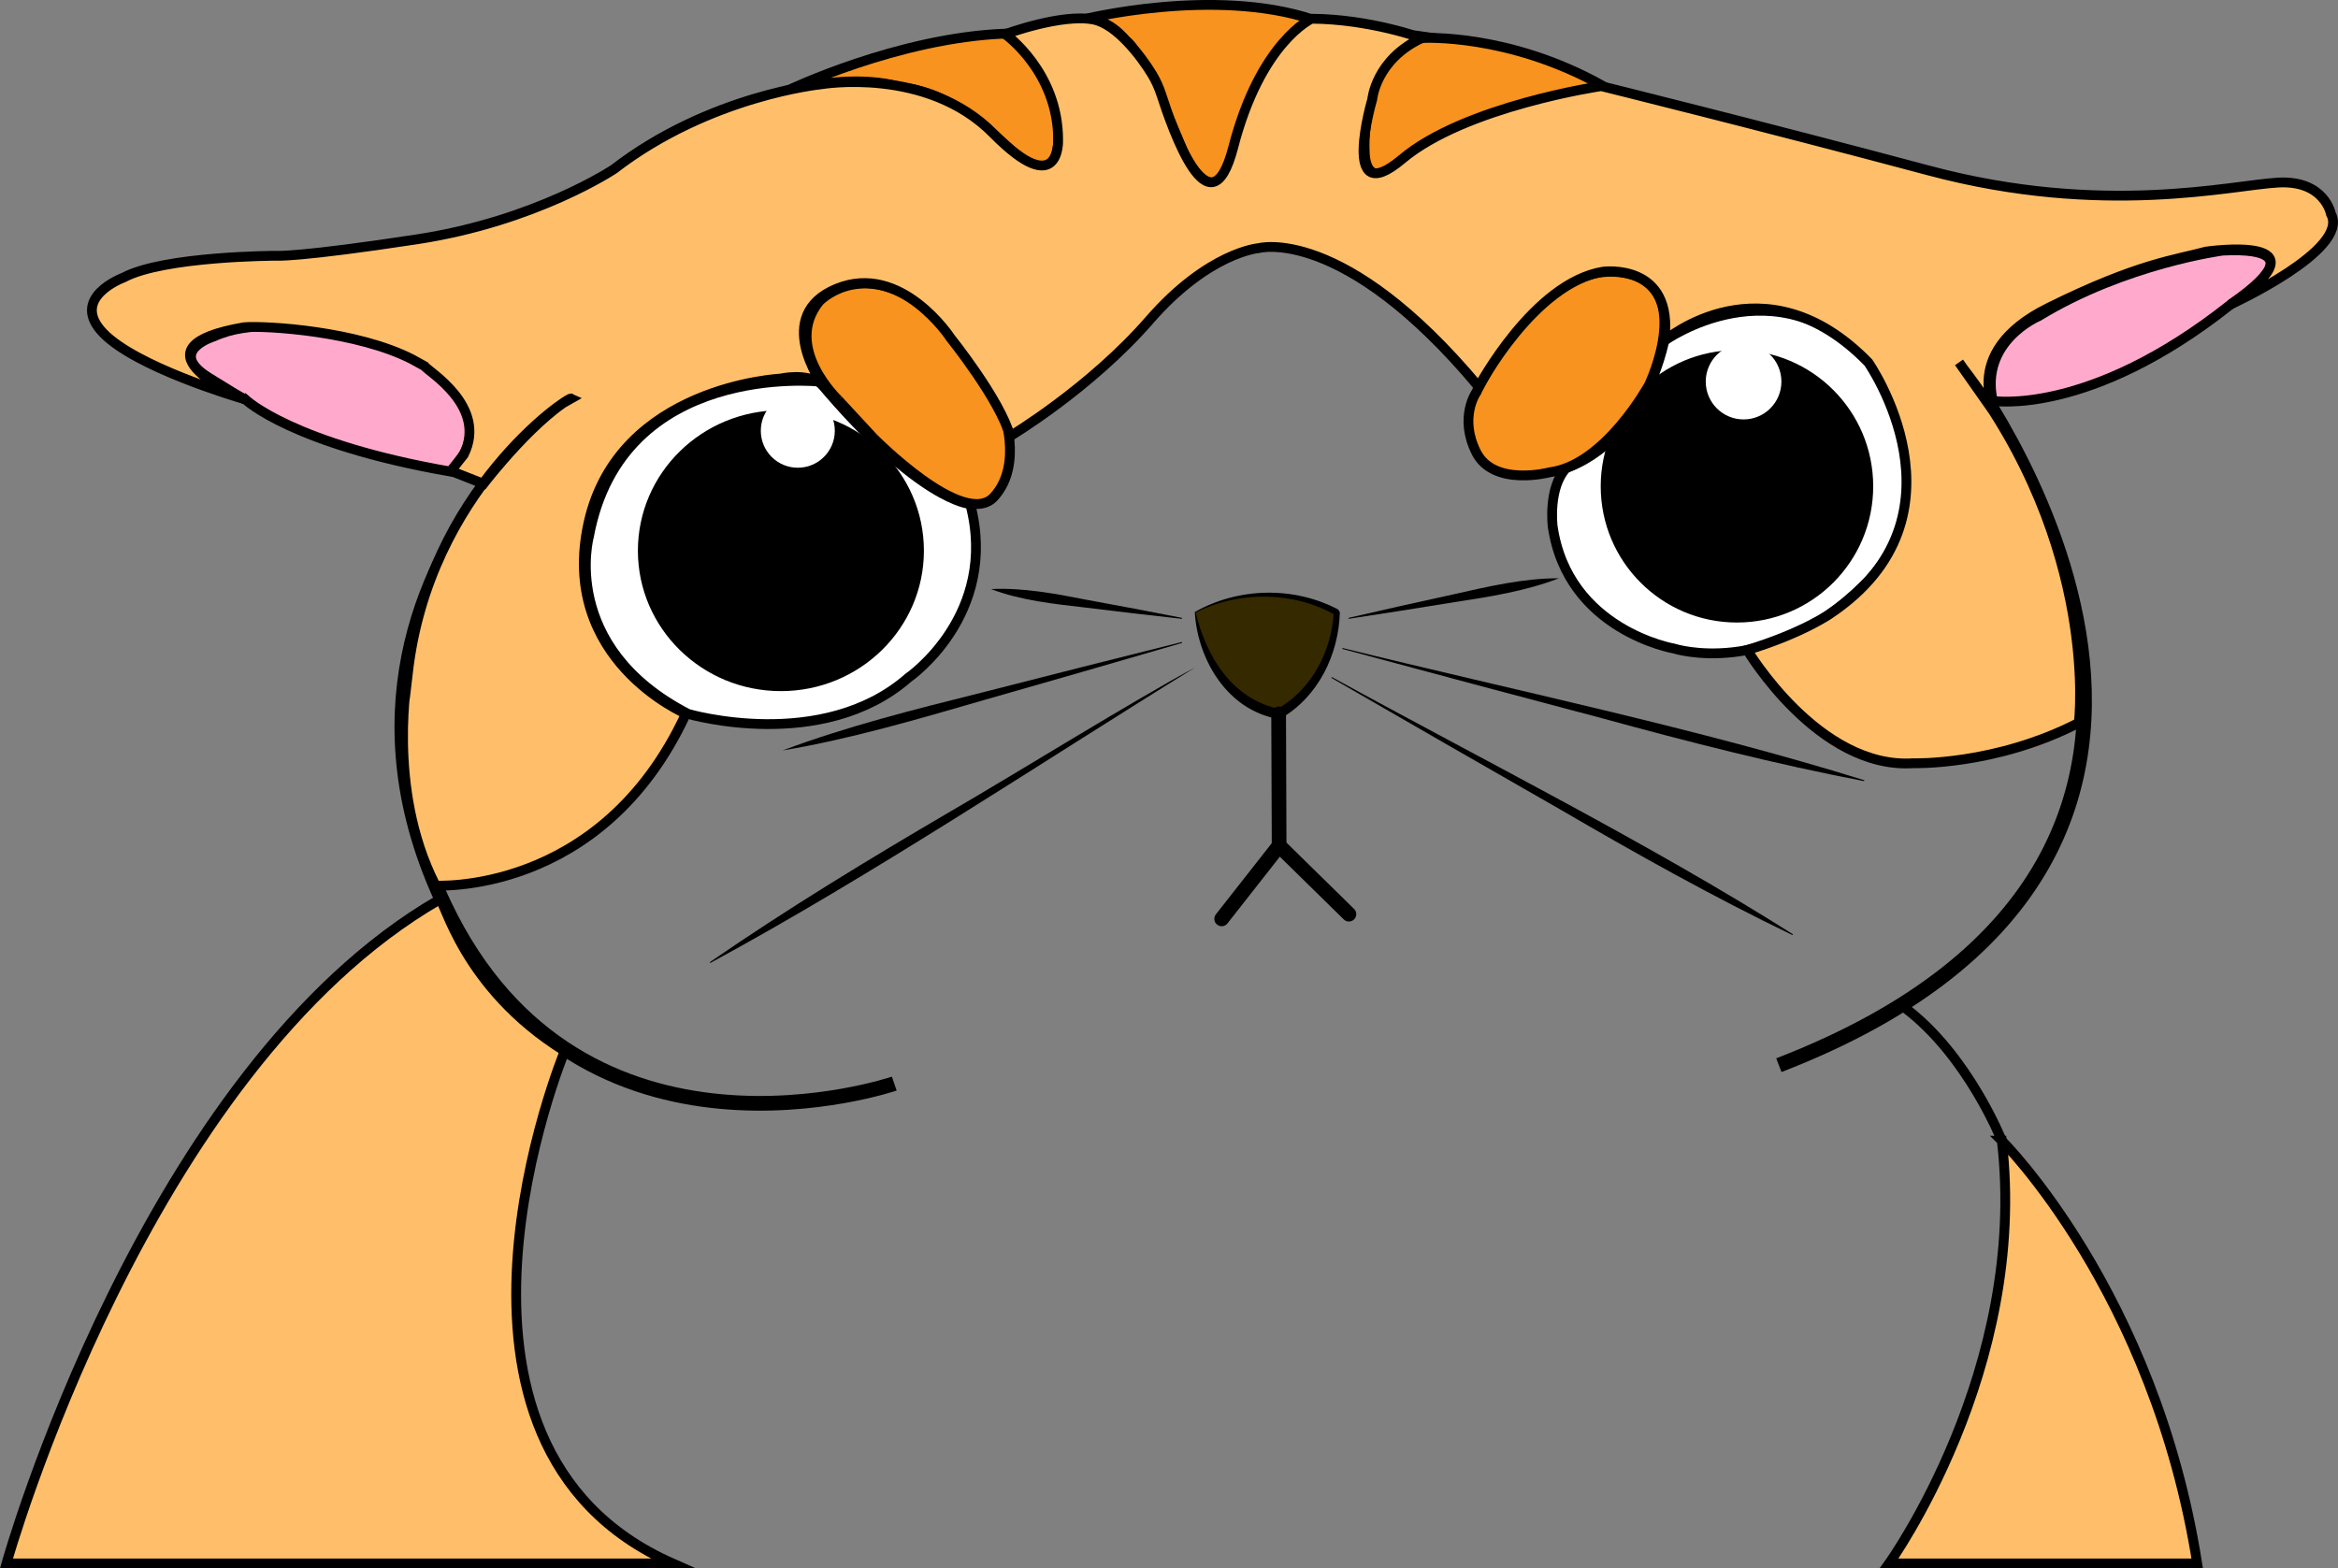 <?xml version="1.0" encoding="UTF-8"?>
<svg id="Layer_1" data-name="Layer 1" xmlns="http://www.w3.org/2000/svg" width="477.06" height="320.08" viewBox="0 0 477.06 320.08">
  <rect x="0" y="0" width="477.06" height="320.08" fill="#808080" stroke="none"/>
  <path d="M167.18,77.88s-40.39-4.3-47.01,31.62c0,0-6.2,22.57,20.24,36.2,0,0,27.35,8.01,44.94-7.39,0,0,18.58-12.77,12.62-35.44,0,0-10.26-.49-30.79-24.98Z" style="fill: #fff; stroke: #000; stroke-miterlimit: 10; stroke-width: 2px;"/>
  <path d="M339.61,69.55s22.91-16.52,42.23,4.68c0,0,17.94,26-1.51,45.21s-38.77,12.92-38.77,12.92c0,0-21.67-3.72-24.74-24.92,0,0-1-7.91,2.8-11.96,0,0,14.99-4.23,19.99-25.94Z" style="fill: #fff; stroke: #000; stroke-miterlimit: 10; stroke-width: 2px;"/>
  <circle cx="354.42" cy="99.25" r="27.3" style="stroke: #000; stroke-miterlimit: 10;"/>
  <ellipse cx="159.34" cy="112.39" rx="28.68" ry="28.16" style="stroke: #000; stroke-miterlimit: 10;"/>
  <circle cx="162.79" cy="87.91" r="7.55" style="fill: #fff;"/>
  <circle cx="355.77" cy="77.88" r="7.72" style="fill: #fff;"/>
  <g>
    <path d="M243.88,124.95s13.8-8.16,28.88,0c0,0,0,14.04-11.87,20.74,0,0-14-1.7-17.01-20.74Z" style="fill: #352900;"/>
    <path d="M243.79,124.91c8.87-5.05,20.24-5.3,29.27-.51,0,0,.33.56.33.56-.22,8.58-4.42,17.26-12,21.63,0,0-.62.12-.62.12-10.28-1.77-16.41-12.03-16.98-21.8h0ZM243.97,125c2.19,9.02,7.39,17.63,17.05,19.69,0,0-.62.12-.62.12,7.16-3.88,11.32-11.87,11.74-19.85,0,0,.33.56.33.56-8.64-4.89-19.66-4.95-28.49-.51h0Z"/>
  </g>
  <g>
    <line x1="275.24" y1="126.19" x2="318.02" y2="118.03" style="fill: #352900;"/>
    <path d="M275.22,126.09c5.29-1.24,15.95-3.63,21.26-4.77,7.08-1.6,14.42-3.33,21.62-3.3-6.78,2.62-14.13,3.77-21.32,4.87-5.35.89-16.15,2.59-21.52,3.39-.12.02-.16-.17-.04-.2h0Z"/>
  </g>
  <g>
    <line x1="274" y1="132.37" x2="380.33" y2="159.32" style="fill: #352900;"/>
    <path d="M274.03,132.27c34.53,8.53,72.47,16.39,106.32,26.95.11.03.07.22-.05.19-17.98-3.45-35.69-7.97-53.33-12.8-13.21-3.48-39.81-10.58-52.99-14.15-.12-.03-.08-.23.05-.19h0Z"/>
  </g>
  <g>
    <line x1="271.78" y1="138.31" x2="365.74" y2="190.73" style="fill: #352900;"/>
    <path d="M271.83,138.22c30.57,16.81,64.56,33.82,93.96,52.42.1.06.01.23-.1.17-16.18-7.8-31.82-16.56-47.32-25.6-11.64-6.64-35.05-20.1-46.64-26.82-.11-.06-.01-.24.1-.17h0Z"/>
  </g>
  <g>
    <line x1="241.12" y1="126.19" x2="202.3" y2="120.26" style="fill: #352900;"/>
    <path d="M241.1,126.29c-4.87-.52-14.66-1.66-19.52-2.28-6.5-.75-13.3-1.46-19.37-3.79,6.56-.31,13.16.94,19.61,2.21,4.82.87,14.51,2.7,19.3,3.66.12.02.1.22-.03.2h0Z"/>
  </g>
  <g>
    <line x1="241.12" y1="131.14" x2="159.77" y2="153.14" style="fill: #352900;"/>
    <path d="M241.14,131.23c-10.09,2.96-30.38,8.81-40.49,11.68-13.45,3.9-27.25,7.95-40.97,10.25,13.07-4.91,26.96-8.39,40.56-11.79,10.16-2.62,30.67-7.8,40.86-10.33.12-.03.18.16.05.19h0Z"/>
  </g>
  <g>
    <line x1="243.88" y1="136.08" x2="144.93" y2="196.41" style="fill: #352900;"/>
    <path d="M243.94,136.17c-31.97,19.75-66.01,42.49-98.95,60.33-.1.06-.21-.11-.1-.17,15.93-10.97,32.43-21,49.11-30.76,12.32-7.13,37.92-23,49.95-29.4h0Z"/>
  </g>
  <polyline points="249.28 187.53 261 172.6 275.24 186.57" style="fill: none; stroke: #000; stroke-linecap: round; stroke-linejoin: bevel; stroke-width: 3px;"/>
  <line x1="260.9" y1="145.7" x2="261" y2="172.6" style="fill: #352900; stroke: #000; stroke-linecap: round; stroke-linejoin: bevel; stroke-width: 3px;"/>
  <path d="M182.47,221.15s-63.97,21.87-91.74-36.37c-18.36-38.5-3.89-68.62,8.03-84.62,6.11-8.2,17.48-17.27,17.48-17.27" style="fill: none; stroke: #000; stroke-miterlimit: 10; stroke-width: 3px;"/>
  <path d="M400.17,74.01s76.49,99.48-37.2,143.38" style="fill: none; stroke: #000; stroke-miterlimit: 10; stroke-width: 3px;"/>
  <path d="M50.14,81.58s9.46,9.06,41.87,14.68c0,0,10.44-10.44-.89-19.11s-30.83-10.15-30.83-10.15c0,0-9.36-1.67-16.65,1.67,0,0-9.73,2.99-1.08,8.37s7.59,4.53,7.59,4.53Z" style="fill: #ffaacd; stroke: #000; stroke-miterlimit: 10; stroke-width: 2px;"/>
  <path d="M406.62,81.81s19.62,3.25,48.47-19.62c0,0,19.49-12.08-1.56-11.04,0,0-19.88,2.6-37.55,13.38,0,0-12.08,5.07-9.36,17.28Z" style="fill: #ffaacd; stroke: #000; stroke-miterlimit: 10; stroke-width: 2px;"/>
  <path d="M171.05,81.64s-11.43-10.74-3.89-20.12c0,0,7.69-8.23,19.96,0,0,0,9.64,7.77,17.41,21.83,0,0,4.46,11.32-1.71,18.06s-24.69-12.12-24.69-12.12l-7.09-7.66Z" style="fill: #f7931e; stroke: #000; stroke-miterlimit: 10; stroke-width: 2px;"/>
  <path d="M301.22,80.08s12.57-26.23,29.01-24.54c16.44,1.69,6.28,22.96,6.28,22.96,0,0-8.94,16.44-20.3,17.89,0,0-11.41,3.04-14.99-4.08-3.58-7.13,0-12.22,0-12.22Z" style="fill: #f7931e; stroke: #000; stroke-miterlimit: 10; stroke-width: 2px;"/>
  <path d="M160.9,18.39s22.35-10.71,44.24-11.53c0,0,10.48,6.99,10.83,19.79.35,12.81-8.08,5.19-8.08,5.19-3.12-1.93-12.03-13.01-24.29-14.04,0,0-7.57-3.03-22.7.58Z" style="fill: #f7931e; stroke: #000; stroke-miterlimit: 10; stroke-width: 2px;"/>
  <path d="M220.92,3.98s26.77-6.71,46.94,0c0,0-9.85,3.42-16.32,27.7,0,0-2.79,12.57-9.82,0,0,0-8.37-21.11-12.03-23.43,0,0-3.54-4.88-8.79-4.27Z" style="fill: #f7931e; stroke: #000; stroke-miterlimit: 10; stroke-width: 2px;"/>
  <path d="M290.27,7.76s17.5-1.06,36.86,9.81c0,0-24.13,3.93-36.86,12.24l-5.53,4.1s-5.87,4.87-6.27-2.69c-.4-7.56,2.52-15.25,2.52-15.25,0,0,2.92-7.56,9.28-8.22Z" style="fill: #f7931e; stroke: #000; stroke-miterlimit: 10; stroke-width: 2px;"/>
  <path d="M1.32,319.08s28.14-100.77,88.4-135.51c.93-.27,4.58,17.92,25.51,30.94,0,0-33.23,80.19,22.02,104.57H1.32Z" style="fill: #ffbf6a; stroke: #000; stroke-miterlimit: 10; stroke-width: 2px;"/>
  <path d="M408.46,232.8s31.12,30.83,39.87,86.28h-62.87s28.51-39.63,23-86.28Z" style="fill: #ffbf6a; stroke: #000; stroke-miterlimit: 10; stroke-width: 2px;"/>
  <path d="M88.48,180.73s34.18,2.36,51.49-35.06c0,0-26.09-11.07-19.89-38.96s39.25-29.45,39.25-29.45c0,0,5.44-1.29,8.54,1.29,0,0-10.33-14.21,2.84-19.63,13.17-5.42,23.26,10.07,23.26,10.07,0,0,10.16,12.66,12.13,20.04,0,0,16.27-9.71,28.41-23.66,12.14-13.95,22.33-14.73,22.33-14.73,0,0,17.25-4.77,44.89,28.29,0,0,11.26-21.21,25.39-23.49,0,0,14.55-1.92,12.49,14.1,0,0,20.3-17.45,41.61,4.43,0,0,21.91,31.36-7.79,51.29,0,0-5.67,3.99-16.92,7.4,0,0,14.51,24.4,33.88,23.11,0,0,16.74.53,33.78-8.26,0,0,4.49-35.86-23.6-72.35l-.84-1.2,7.94,11.3s-8.54-13.07,10.24-22.4c18.38-9.13,25.96-9.8,32.25-11.52,0,0,26.05-3.77,4.93,10.82,0,0,24.5-11.2,20.53-18.5,0,0-1.28-6.91-10.75-6.4s-35.64,7.05-71.16-2.42c-35.51-9.48-66.99-17.26-66.99-17.26,0,0-27.76,4.06-40.63,14.89-12.86,10.83-6.09-12.19-6.09-12.19,0,0,.68-8.12,10.15-12.52-.17-.01-10.43-3.84-22.51-3.94,0,0-10.42,4.65-16,26.24-4.77,18.44-12.43-3.84-14.67-10.72-.48-1.48-1.12-2.9-1.93-4.23-2.19-3.6-7.17-10.17-11.87-11.11-6.51-1.3-18.05,2.98-18.05,2.98,0,0,10.79,7.63,10.79,21.58.02,0,.47,12.58-13.21-1.3-13.57-13.78-35.17-10.05-35.17-10.05,0,0-22.7,2.23-42.24,17.3,0,0-15.82,10.61-40.19,14.33s-28.7,3.36-28.7,3.36c0,0-23,.04-31.21,4.46,0,0-11.16,4.09-4.09,11.35,6.65,6.83,26.48,12.79,28.81,13.47.02,0,.03-.02.01-.02-2.39-1.03-23.83-10.64-.06-14.68,4.78-.33,23.07.82,34.24,6.55l2.52,1.39c.63,1.03,12.93,8.14,8.02,18.04l-2.65,3.35,6.68,2.63c-2.07,2.71,7.56-10.44,16.24-16.48l1.66-.94c-.73-.36-29.11,18.92-33.33,55.94-2.12,18.6.72-9.82,0,0,.02.17-4.53,23.47,5.55,43.29" style="fill: #ffbf6a; stroke: #000; stroke-miterlimit: 10; stroke-width: 2px;"/>
  <path d="M408.46,232.8s-6.93-17.51-19.84-27.16" style="fill: none; stroke: #000; stroke-miterlimit: 10; stroke-width: 2px;"/>
</svg>